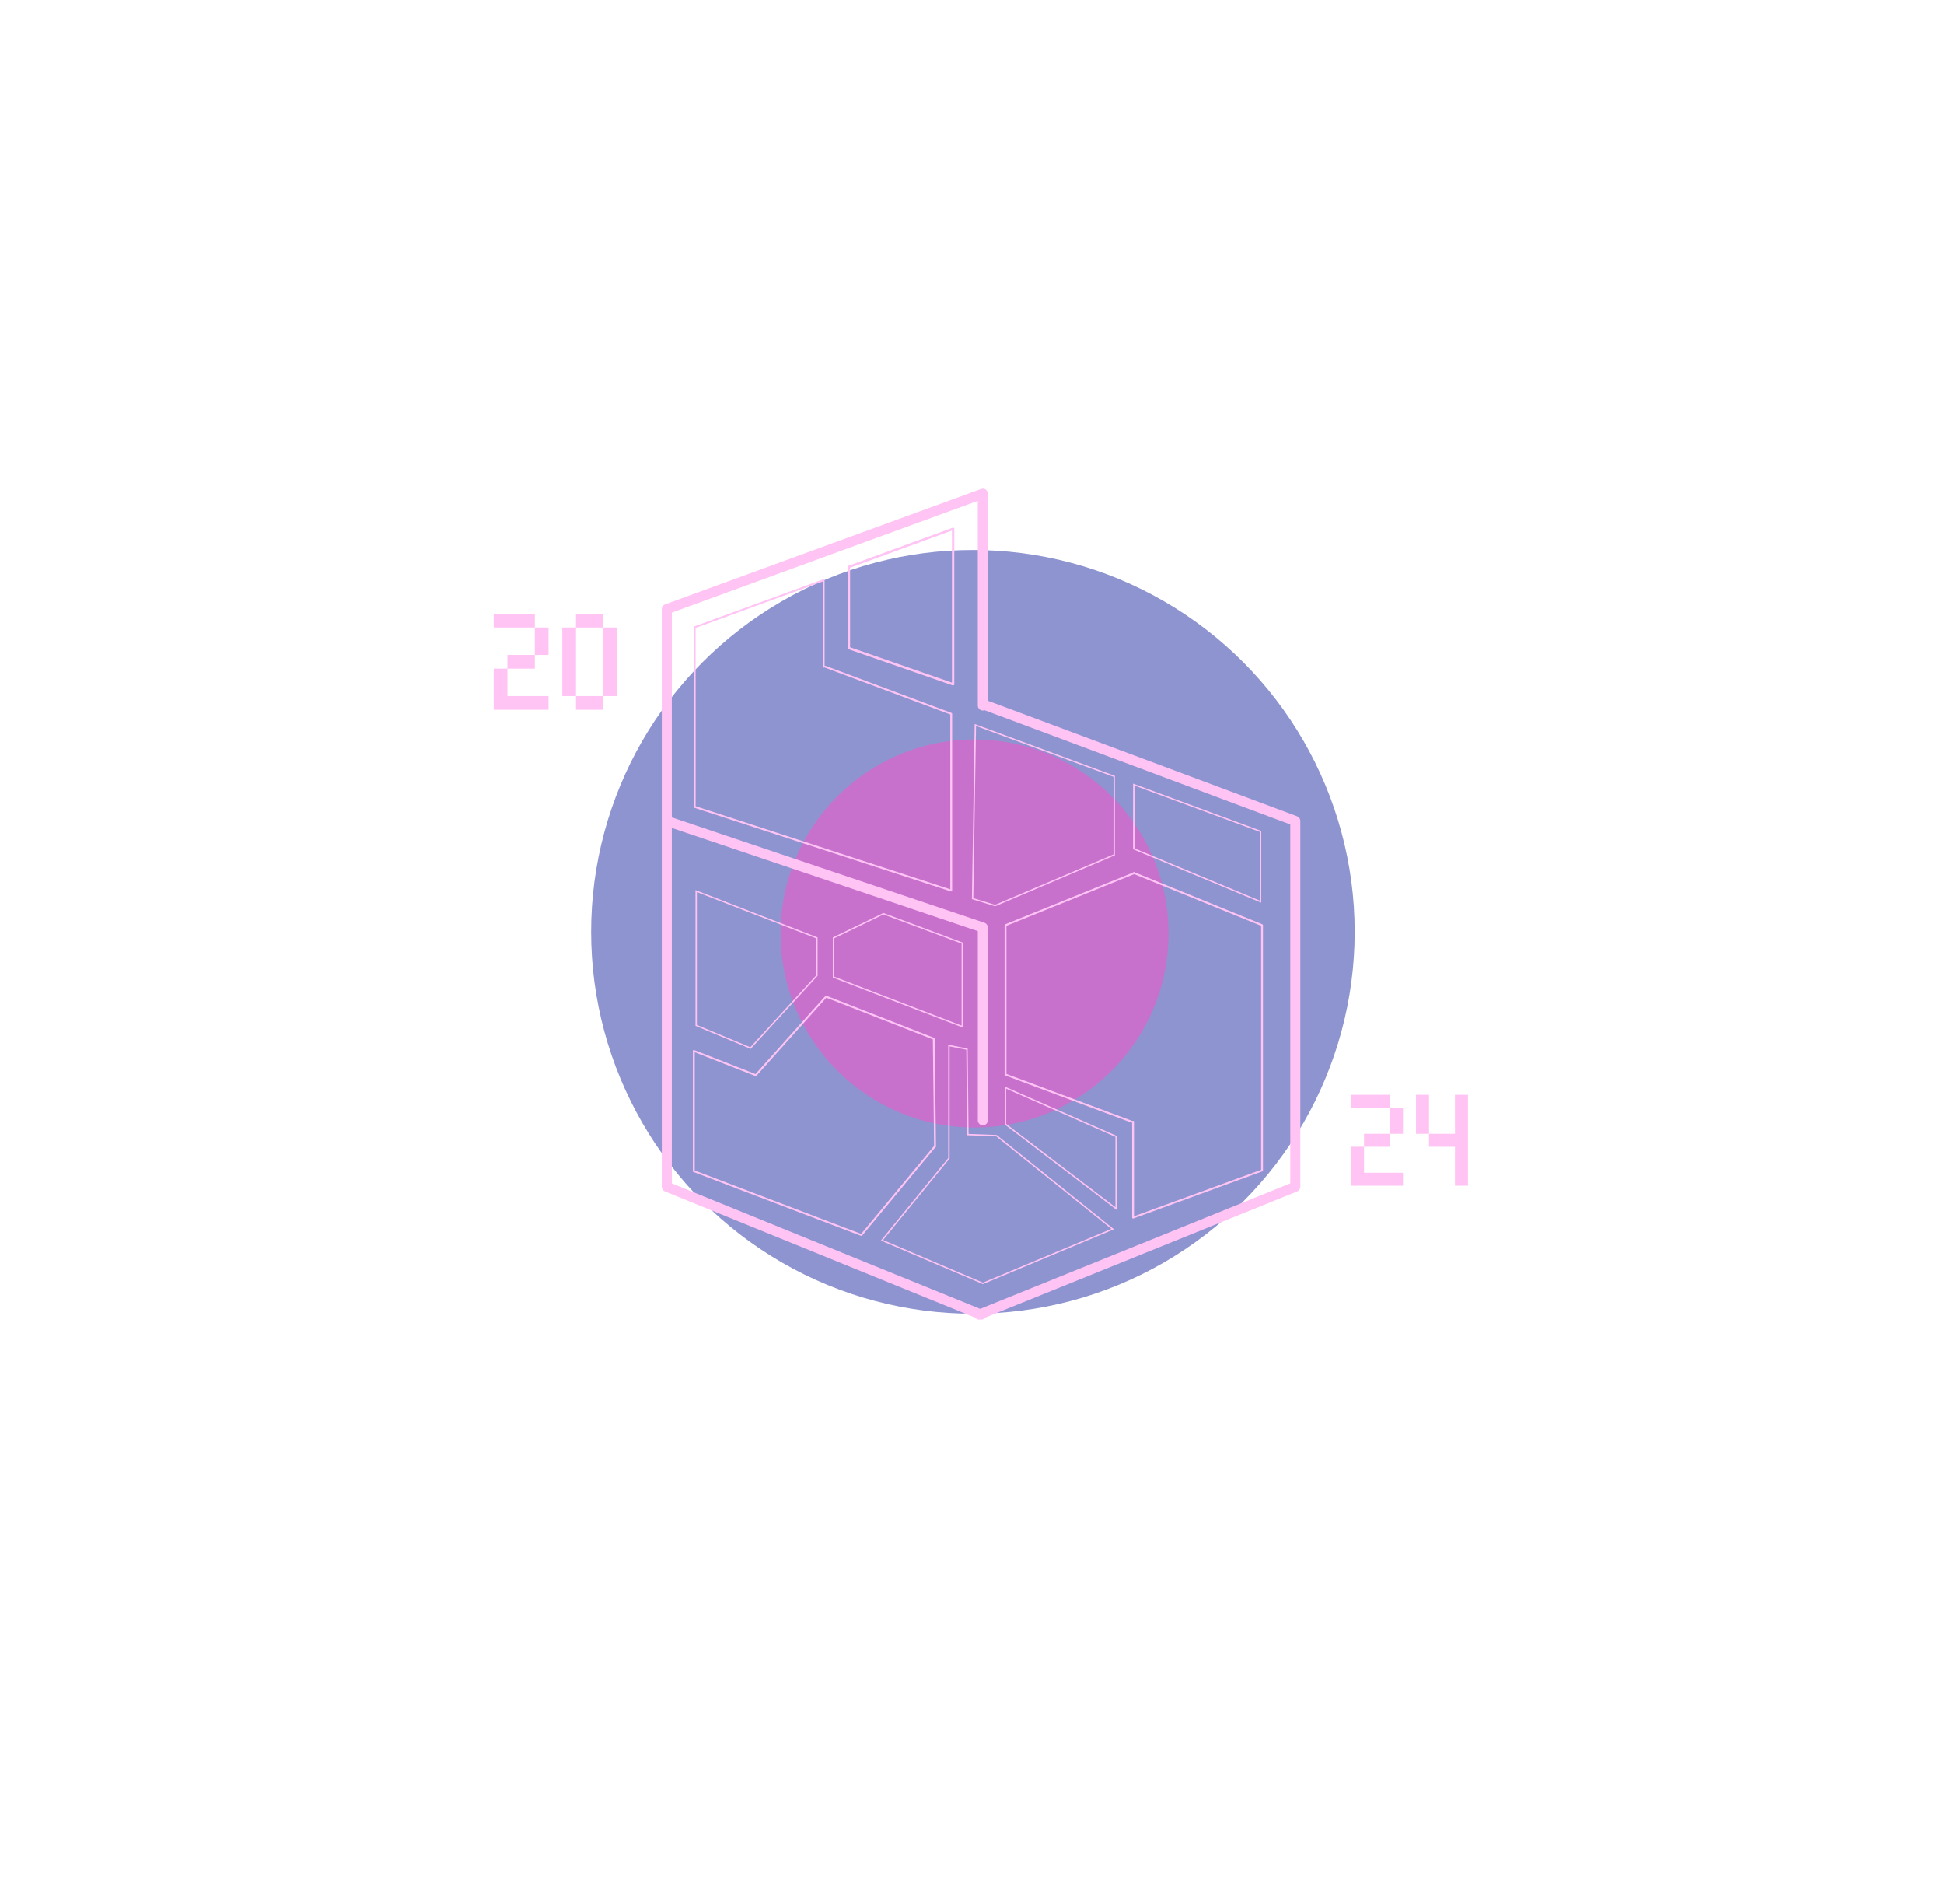 <svg width="193" height="189" viewBox="0 0 193 189" fill="none" xmlns="http://www.w3.org/2000/svg">
<g opacity="0.5" filter="url(#filter0_f_422_7370)">
<circle cx="96.59" cy="92.492" r="37.904" fill="#1E2AA2"/>
</g>
<g opacity="0.5" filter="url(#filter1_f_422_7370)">
<circle cx="96.755" cy="92.657" r="19.257" fill="#FF4DCA"/>
</g>
<g filter="url(#filter2_dddddd_422_7370)">
<path d="M68.967 70.85V80.089L94.436 88.394V85.677V70.85L81.917 66.171M81.773 57.606V66.171M68.967 62.263L75.37 59.923L81.773 57.584M68.967 71.209V62.284" stroke="#FFC3F4" stroke-width="0.186" stroke-linecap="round" stroke-linejoin="round"/>
</g>
<g filter="url(#filter3_dddddd_422_7370)">
<path d="M89.453 54.38L84.28 56.27V64.326L94.626 67.921V52.49L89.453 54.38Z" stroke="#FFC3F4" stroke-width="0.235" stroke-linecap="round" stroke-linejoin="round"/>
</g>
<g filter="url(#filter4_dddddd_422_7370)">
<path d="M125.298 106.658V91.831L112.564 86.648M112.636 86.648L99.829 91.831V106.658L112.348 111.337M112.492 120.833V111.337M125.298 116.176L118.895 118.516L112.492 120.855M125.298 106.298V116.155" stroke="#FFC3F4" stroke-width="0.186" stroke-linecap="round" stroke-linejoin="round"/>
</g>
<g filter="url(#filter5_dddddd_422_7370)">
<path d="M92.851 113.745L85.523 122.582L68.88 116.241L68.88 104.309M92.831 113.797L92.706 103.102L82.015 98.92L75.112 106.627M68.895 104.315L75.071 106.731" stroke="#FFC3F4" stroke-width="0.186" stroke-linecap="round" stroke-linejoin="round"/>
</g>
<g filter="url(#filter6_dddd_422_7370)">
<path d="M69.117 101.779V88.446L81.102 93.09V96.835L74.51 104.027L69.117 101.779Z" stroke="#FFC3F4" stroke-width="0.138"/>
</g>
<g filter="url(#filter7_dddd_422_7370)">
<path d="M87.713 90.693L82.751 93.09V96.985L95.536 101.898V93.61L87.713 90.693Z" stroke="#FFC3F4" stroke-width="0.138"/>
</g>
<g filter="url(#filter8_dddd_422_7370)">
<path d="M96.002 104.134L94.21 103.776V114.967L87.563 123.108L97.582 127.384L110.466 121.994L98.918 112.716L96.092 112.615L96.002 104.134Z" stroke="#FFC3F4" stroke-width="0.138"/>
</g>
<g filter="url(#filter9_dddd_422_7370)">
<path d="M112.563 84.251V77.878L125.148 82.522V89.495L112.563 84.251Z" stroke="#FFC3F4" stroke-width="0.138"/>
</g>
<g filter="url(#filter10_dddd_422_7370)">
<path d="M110.616 77.056L96.833 71.962L96.56 89.195L98.795 89.885L110.616 84.85V77.056Z" stroke="#FFC3F4" stroke-width="0.138"/>
</g>
<g filter="url(#filter11_dddddd_422_7370)">
<path d="M97.399 130.487L66.2 117.796V81.486L97.575 92.062V111.195M97.222 130.487L128.598 117.796V81.486L97.927 70.028M97.575 49.053V70.028M66.2 60.457L97.575 49M66.2 82.367V60.51" stroke="#FFC3F4" stroke-width="0.996" stroke-linecap="round" stroke-linejoin="round"/>
</g>
<g filter="url(#filter12_dddd_422_7370)">
<path d="M99.82 111.584V107.952L110.809 112.795V119.966L99.82 111.584Z" stroke="#FFC3F4" stroke-width="0.138"/>
</g>
<g filter="url(#filter13_dddd_422_7370)">
<path d="M54.458 70.451H49.014V66.367H50.375V65.006H53.097V62.284H49.014V60.923H53.097V62.284H54.458V65.006H53.097V66.367H50.375V69.09H54.458V70.451ZM59.905 62.284H57.183V60.923H59.905V62.284ZM61.267 69.09H59.905V62.284H61.267V69.09ZM57.183 69.09H55.822V62.284H57.183V69.09ZM59.905 70.451H57.183V69.09H59.905V70.451Z" fill="#FFC3F4"/>
</g>
<g filter="url(#filter14_dddd_422_7370)">
<path d="M139.293 117.692H134.135V113.824H135.424V112.534H138.003V109.955H134.135V108.666H138.003V109.955H139.293V112.534H138.003V113.824H135.424V116.403H139.293V117.692ZM145.743 117.692H144.454V113.824H141.875V112.534H140.585V108.666H141.875V112.534H144.454V108.666H145.743V117.692Z" fill="#FFC3F4"/>
</g>
<defs>
<filter id="filter0_f_422_7370" x="0.371" y="-3.727" width="192.437" height="192.437" filterUnits="userSpaceOnUse" color-interpolation-filters="sRGB">
<feFlood flood-opacity="0" result="BackgroundImageFix"/>
<feBlend mode="normal" in="SourceGraphic" in2="BackgroundImageFix" result="shape"/>
<feGaussianBlur stdDeviation="29.157" result="effect1_foregroundBlur_422_7370"/>
</filter>
<filter id="filter1_f_422_7370" x="40.227" y="36.13" width="113.055" height="113.055" filterUnits="userSpaceOnUse" color-interpolation-filters="sRGB">
<feFlood flood-opacity="0" result="BackgroundImageFix"/>
<feBlend mode="normal" in="SourceGraphic" in2="BackgroundImageFix" result="shape"/>
<feGaussianBlur stdDeviation="18.636" result="effect1_foregroundBlur_422_7370"/>
</filter>
<filter id="filter2_dddddd_422_7370" x="65.879" y="54.495" width="31.646" height="36.988" filterUnits="userSpaceOnUse" color-interpolation-filters="sRGB">
<feFlood flood-opacity="0" result="BackgroundImageFix"/>
<feColorMatrix in="SourceAlpha" type="matrix" values="0 0 0 0 0 0 0 0 0 0 0 0 0 0 0 0 0 0 127 0" result="hardAlpha"/>
<feOffset/>
<feGaussianBlur stdDeviation="0.036"/>
<feColorMatrix type="matrix" values="0 0 0 0 1 0 0 0 0 1 0 0 0 0 1 0 0 0 1 0"/>
<feBlend mode="normal" in2="BackgroundImageFix" result="effect1_dropShadow_422_7370"/>
<feColorMatrix in="SourceAlpha" type="matrix" values="0 0 0 0 0 0 0 0 0 0 0 0 0 0 0 0 0 0 127 0" result="hardAlpha"/>
<feOffset/>
<feGaussianBlur stdDeviation="0.071"/>
<feColorMatrix type="matrix" values="0 0 0 0 1 0 0 0 0 1 0 0 0 0 1 0 0 0 1 0"/>
<feBlend mode="normal" in2="effect1_dropShadow_422_7370" result="effect2_dropShadow_422_7370"/>
<feColorMatrix in="SourceAlpha" type="matrix" values="0 0 0 0 0 0 0 0 0 0 0 0 0 0 0 0 0 0 127 0" result="hardAlpha"/>
<feOffset/>
<feGaussianBlur stdDeviation="0.25"/>
<feColorMatrix type="matrix" values="0 0 0 0 1 0 0 0 0 1 0 0 0 0 1 0 0 0 1 0"/>
<feBlend mode="normal" in2="effect2_dropShadow_422_7370" result="effect3_dropShadow_422_7370"/>
<feColorMatrix in="SourceAlpha" type="matrix" values="0 0 0 0 0 0 0 0 0 0 0 0 0 0 0 0 0 0 127 0" result="hardAlpha"/>
<feOffset/>
<feGaussianBlur stdDeviation="0.499"/>
<feColorMatrix type="matrix" values="0 0 0 0 1 0 0 0 0 0.765 0 0 0 0 0.957 0 0 0 1 0"/>
<feBlend mode="normal" in2="effect3_dropShadow_422_7370" result="effect4_dropShadow_422_7370"/>
<feColorMatrix in="SourceAlpha" type="matrix" values="0 0 0 0 0 0 0 0 0 0 0 0 0 0 0 0 0 0 127 0" result="hardAlpha"/>
<feOffset/>
<feGaussianBlur stdDeviation="0.856"/>
<feColorMatrix type="matrix" values="0 0 0 0 1 0 0 0 0 0.765 0 0 0 0 0.957 0 0 0 1 0"/>
<feBlend mode="normal" in2="effect4_dropShadow_422_7370" result="effect5_dropShadow_422_7370"/>
<feColorMatrix in="SourceAlpha" type="matrix" values="0 0 0 0 0 0 0 0 0 0 0 0 0 0 0 0 0 0 127 0" result="hardAlpha"/>
<feOffset/>
<feGaussianBlur stdDeviation="1.498"/>
<feColorMatrix type="matrix" values="0 0 0 0 1 0 0 0 0 0.765 0 0 0 0 0.957 0 0 0 1 0"/>
<feBlend mode="normal" in2="effect5_dropShadow_422_7370" result="effect6_dropShadow_422_7370"/>
<feBlend mode="normal" in="SourceGraphic" in2="effect6_dropShadow_422_7370" result="shape"/>
</filter>
<filter id="filter3_dddddd_422_7370" x="81.743" y="49.953" width="15.421" height="20.506" filterUnits="userSpaceOnUse" color-interpolation-filters="sRGB">
<feFlood flood-opacity="0" result="BackgroundImageFix"/>
<feColorMatrix in="SourceAlpha" type="matrix" values="0 0 0 0 0 0 0 0 0 0 0 0 0 0 0 0 0 0 127 0" result="hardAlpha"/>
<feOffset/>
<feGaussianBlur stdDeviation="0.029"/>
<feColorMatrix type="matrix" values="0 0 0 0 1 0 0 0 0 1 0 0 0 0 1 0 0 0 1 0"/>
<feBlend mode="normal" in2="BackgroundImageFix" result="effect1_dropShadow_422_7370"/>
<feColorMatrix in="SourceAlpha" type="matrix" values="0 0 0 0 0 0 0 0 0 0 0 0 0 0 0 0 0 0 127 0" result="hardAlpha"/>
<feOffset/>
<feGaussianBlur stdDeviation="0.058"/>
<feColorMatrix type="matrix" values="0 0 0 0 1 0 0 0 0 1 0 0 0 0 1 0 0 0 1 0"/>
<feBlend mode="normal" in2="effect1_dropShadow_422_7370" result="effect2_dropShadow_422_7370"/>
<feColorMatrix in="SourceAlpha" type="matrix" values="0 0 0 0 0 0 0 0 0 0 0 0 0 0 0 0 0 0 127 0" result="hardAlpha"/>
<feOffset/>
<feGaussianBlur stdDeviation="0.202"/>
<feColorMatrix type="matrix" values="0 0 0 0 1 0 0 0 0 1 0 0 0 0 1 0 0 0 1 0"/>
<feBlend mode="normal" in2="effect2_dropShadow_422_7370" result="effect3_dropShadow_422_7370"/>
<feColorMatrix in="SourceAlpha" type="matrix" values="0 0 0 0 0 0 0 0 0 0 0 0 0 0 0 0 0 0 127 0" result="hardAlpha"/>
<feOffset/>
<feGaussianBlur stdDeviation="0.403"/>
<feColorMatrix type="matrix" values="0 0 0 0 1 0 0 0 0 0.765 0 0 0 0 0.957 0 0 0 1 0"/>
<feBlend mode="normal" in2="effect3_dropShadow_422_7370" result="effect4_dropShadow_422_7370"/>
<feColorMatrix in="SourceAlpha" type="matrix" values="0 0 0 0 0 0 0 0 0 0 0 0 0 0 0 0 0 0 127 0" result="hardAlpha"/>
<feOffset/>
<feGaussianBlur stdDeviation="0.691"/>
<feColorMatrix type="matrix" values="0 0 0 0 1 0 0 0 0 0.765 0 0 0 0 0.957 0 0 0 1 0"/>
<feBlend mode="normal" in2="effect4_dropShadow_422_7370" result="effect5_dropShadow_422_7370"/>
<feColorMatrix in="SourceAlpha" type="matrix" values="0 0 0 0 0 0 0 0 0 0 0 0 0 0 0 0 0 0 127 0" result="hardAlpha"/>
<feOffset/>
<feGaussianBlur stdDeviation="1.21"/>
<feColorMatrix type="matrix" values="0 0 0 0 1 0 0 0 0 0.765 0 0 0 0 0.957 0 0 0 1 0"/>
<feBlend mode="normal" in2="effect5_dropShadow_422_7370" result="effect6_dropShadow_422_7370"/>
<feBlend mode="normal" in="SourceGraphic" in2="effect6_dropShadow_422_7370" result="shape"/>
</filter>
<filter id="filter4_dddddd_422_7370" x="96.741" y="83.56" width="31.646" height="40.384" filterUnits="userSpaceOnUse" color-interpolation-filters="sRGB">
<feFlood flood-opacity="0" result="BackgroundImageFix"/>
<feColorMatrix in="SourceAlpha" type="matrix" values="0 0 0 0 0 0 0 0 0 0 0 0 0 0 0 0 0 0 127 0" result="hardAlpha"/>
<feOffset/>
<feGaussianBlur stdDeviation="0.036"/>
<feColorMatrix type="matrix" values="0 0 0 0 1 0 0 0 0 1 0 0 0 0 1 0 0 0 1 0"/>
<feBlend mode="normal" in2="BackgroundImageFix" result="effect1_dropShadow_422_7370"/>
<feColorMatrix in="SourceAlpha" type="matrix" values="0 0 0 0 0 0 0 0 0 0 0 0 0 0 0 0 0 0 127 0" result="hardAlpha"/>
<feOffset/>
<feGaussianBlur stdDeviation="0.071"/>
<feColorMatrix type="matrix" values="0 0 0 0 1 0 0 0 0 1 0 0 0 0 1 0 0 0 1 0"/>
<feBlend mode="normal" in2="effect1_dropShadow_422_7370" result="effect2_dropShadow_422_7370"/>
<feColorMatrix in="SourceAlpha" type="matrix" values="0 0 0 0 0 0 0 0 0 0 0 0 0 0 0 0 0 0 127 0" result="hardAlpha"/>
<feOffset/>
<feGaussianBlur stdDeviation="0.25"/>
<feColorMatrix type="matrix" values="0 0 0 0 1 0 0 0 0 1 0 0 0 0 1 0 0 0 1 0"/>
<feBlend mode="normal" in2="effect2_dropShadow_422_7370" result="effect3_dropShadow_422_7370"/>
<feColorMatrix in="SourceAlpha" type="matrix" values="0 0 0 0 0 0 0 0 0 0 0 0 0 0 0 0 0 0 127 0" result="hardAlpha"/>
<feOffset/>
<feGaussianBlur stdDeviation="0.499"/>
<feColorMatrix type="matrix" values="0 0 0 0 1 0 0 0 0 0.765 0 0 0 0 0.957 0 0 0 1 0"/>
<feBlend mode="normal" in2="effect3_dropShadow_422_7370" result="effect4_dropShadow_422_7370"/>
<feColorMatrix in="SourceAlpha" type="matrix" values="0 0 0 0 0 0 0 0 0 0 0 0 0 0 0 0 0 0 127 0" result="hardAlpha"/>
<feOffset/>
<feGaussianBlur stdDeviation="0.856"/>
<feColorMatrix type="matrix" values="0 0 0 0 1 0 0 0 0 0.765 0 0 0 0 0.957 0 0 0 1 0"/>
<feBlend mode="normal" in2="effect4_dropShadow_422_7370" result="effect5_dropShadow_422_7370"/>
<feColorMatrix in="SourceAlpha" type="matrix" values="0 0 0 0 0 0 0 0 0 0 0 0 0 0 0 0 0 0 127 0" result="hardAlpha"/>
<feOffset/>
<feGaussianBlur stdDeviation="1.498"/>
<feColorMatrix type="matrix" values="0 0 0 0 1 0 0 0 0 0.765 0 0 0 0 0.957 0 0 0 1 0"/>
<feBlend mode="normal" in2="effect5_dropShadow_422_7370" result="effect6_dropShadow_422_7370"/>
<feBlend mode="normal" in="SourceGraphic" in2="effect6_dropShadow_422_7370" result="shape"/>
</filter>
<filter id="filter5_dddddd_422_7370" x="66.468" y="96.508" width="28.796" height="28.487" filterUnits="userSpaceOnUse" color-interpolation-filters="sRGB">
<feFlood flood-opacity="0" result="BackgroundImageFix"/>
<feColorMatrix in="SourceAlpha" type="matrix" values="0 0 0 0 0 0 0 0 0 0 0 0 0 0 0 0 0 0 127 0" result="hardAlpha"/>
<feOffset/>
<feGaussianBlur stdDeviation="0.028"/>
<feColorMatrix type="matrix" values="0 0 0 0 1 0 0 0 0 1 0 0 0 0 1 0 0 0 1 0"/>
<feBlend mode="normal" in2="BackgroundImageFix" result="effect1_dropShadow_422_7370"/>
<feColorMatrix in="SourceAlpha" type="matrix" values="0 0 0 0 0 0 0 0 0 0 0 0 0 0 0 0 0 0 127 0" result="hardAlpha"/>
<feOffset/>
<feGaussianBlur stdDeviation="0.055"/>
<feColorMatrix type="matrix" values="0 0 0 0 1 0 0 0 0 1 0 0 0 0 1 0 0 0 1 0"/>
<feBlend mode="normal" in2="effect1_dropShadow_422_7370" result="effect2_dropShadow_422_7370"/>
<feColorMatrix in="SourceAlpha" type="matrix" values="0 0 0 0 0 0 0 0 0 0 0 0 0 0 0 0 0 0 127 0" result="hardAlpha"/>
<feOffset/>
<feGaussianBlur stdDeviation="0.193"/>
<feColorMatrix type="matrix" values="0 0 0 0 1 0 0 0 0 1 0 0 0 0 1 0 0 0 1 0"/>
<feBlend mode="normal" in2="effect2_dropShadow_422_7370" result="effect3_dropShadow_422_7370"/>
<feColorMatrix in="SourceAlpha" type="matrix" values="0 0 0 0 0 0 0 0 0 0 0 0 0 0 0 0 0 0 127 0" result="hardAlpha"/>
<feOffset/>
<feGaussianBlur stdDeviation="0.387"/>
<feColorMatrix type="matrix" values="0 0 0 0 1 0 0 0 0 0.765 0 0 0 0 0.957 0 0 0 1 0"/>
<feBlend mode="normal" in2="effect3_dropShadow_422_7370" result="effect4_dropShadow_422_7370"/>
<feColorMatrix in="SourceAlpha" type="matrix" values="0 0 0 0 0 0 0 0 0 0 0 0 0 0 0 0 0 0 127 0" result="hardAlpha"/>
<feOffset/>
<feGaussianBlur stdDeviation="0.663"/>
<feColorMatrix type="matrix" values="0 0 0 0 1 0 0 0 0 0.765 0 0 0 0 0.957 0 0 0 1 0"/>
<feBlend mode="normal" in2="effect4_dropShadow_422_7370" result="effect5_dropShadow_422_7370"/>
<feColorMatrix in="SourceAlpha" type="matrix" values="0 0 0 0 0 0 0 0 0 0 0 0 0 0 0 0 0 0 127 0" result="hardAlpha"/>
<feOffset/>
<feGaussianBlur stdDeviation="1.16"/>
<feColorMatrix type="matrix" values="0 0 0 0 1 0 0 0 0 0.765 0 0 0 0 0.957 0 0 0 1 0"/>
<feBlend mode="normal" in2="effect5_dropShadow_422_7370" result="effect6_dropShadow_422_7370"/>
<feBlend mode="normal" in="SourceGraphic" in2="effect6_dropShadow_422_7370" result="shape"/>
</filter>
<filter id="filter6_dddd_422_7370" x="66.71" y="86.007" width="16.799" height="20.439" filterUnits="userSpaceOnUse" color-interpolation-filters="sRGB">
<feFlood flood-opacity="0" result="BackgroundImageFix"/>
<feColorMatrix in="SourceAlpha" type="matrix" values="0 0 0 0 0 0 0 0 0 0 0 0 0 0 0 0 0 0 127 0" result="hardAlpha"/>
<feOffset/>
<feGaussianBlur stdDeviation="0.083"/>
<feColorMatrix type="matrix" values="0 0 0 0 1 0 0 0 0 1 0 0 0 0 1 0 0 0 1 0"/>
<feBlend mode="normal" in2="BackgroundImageFix" result="effect1_dropShadow_422_7370"/>
<feColorMatrix in="SourceAlpha" type="matrix" values="0 0 0 0 0 0 0 0 0 0 0 0 0 0 0 0 0 0 127 0" result="hardAlpha"/>
<feOffset/>
<feGaussianBlur stdDeviation="0.167"/>
<feColorMatrix type="matrix" values="0 0 0 0 1 0 0 0 0 1 0 0 0 0 1 0 0 0 1 0"/>
<feBlend mode="normal" in2="effect1_dropShadow_422_7370" result="effect2_dropShadow_422_7370"/>
<feColorMatrix in="SourceAlpha" type="matrix" values="0 0 0 0 0 0 0 0 0 0 0 0 0 0 0 0 0 0 127 0" result="hardAlpha"/>
<feOffset/>
<feGaussianBlur stdDeviation="0.584"/>
<feColorMatrix type="matrix" values="0 0 0 0 1 0 0 0 0 1 0 0 0 0 1 0 0 0 1 0"/>
<feBlend mode="normal" in2="effect2_dropShadow_422_7370" result="effect3_dropShadow_422_7370"/>
<feColorMatrix in="SourceAlpha" type="matrix" values="0 0 0 0 0 0 0 0 0 0 0 0 0 0 0 0 0 0 127 0" result="hardAlpha"/>
<feOffset/>
<feGaussianBlur stdDeviation="1.169"/>
<feColorMatrix type="matrix" values="0 0 0 0 1 0 0 0 0 0.765 0 0 0 0 0.957 0 0 0 1 0"/>
<feBlend mode="normal" in2="effect3_dropShadow_422_7370" result="effect4_dropShadow_422_7370"/>
<feBlend mode="normal" in="SourceGraphic" in2="effect4_dropShadow_422_7370" result="shape"/>
</filter>
<filter id="filter7_dddd_422_7370" x="80.344" y="88.28" width="17.599" height="16.057" filterUnits="userSpaceOnUse" color-interpolation-filters="sRGB">
<feFlood flood-opacity="0" result="BackgroundImageFix"/>
<feColorMatrix in="SourceAlpha" type="matrix" values="0 0 0 0 0 0 0 0 0 0 0 0 0 0 0 0 0 0 127 0" result="hardAlpha"/>
<feOffset/>
<feGaussianBlur stdDeviation="0.083"/>
<feColorMatrix type="matrix" values="0 0 0 0 1 0 0 0 0 1 0 0 0 0 1 0 0 0 1 0"/>
<feBlend mode="normal" in2="BackgroundImageFix" result="effect1_dropShadow_422_7370"/>
<feColorMatrix in="SourceAlpha" type="matrix" values="0 0 0 0 0 0 0 0 0 0 0 0 0 0 0 0 0 0 127 0" result="hardAlpha"/>
<feOffset/>
<feGaussianBlur stdDeviation="0.167"/>
<feColorMatrix type="matrix" values="0 0 0 0 1 0 0 0 0 1 0 0 0 0 1 0 0 0 1 0"/>
<feBlend mode="normal" in2="effect1_dropShadow_422_7370" result="effect2_dropShadow_422_7370"/>
<feColorMatrix in="SourceAlpha" type="matrix" values="0 0 0 0 0 0 0 0 0 0 0 0 0 0 0 0 0 0 127 0" result="hardAlpha"/>
<feOffset/>
<feGaussianBlur stdDeviation="0.584"/>
<feColorMatrix type="matrix" values="0 0 0 0 1 0 0 0 0 1 0 0 0 0 1 0 0 0 1 0"/>
<feBlend mode="normal" in2="effect2_dropShadow_422_7370" result="effect3_dropShadow_422_7370"/>
<feColorMatrix in="SourceAlpha" type="matrix" values="0 0 0 0 0 0 0 0 0 0 0 0 0 0 0 0 0 0 127 0" result="hardAlpha"/>
<feOffset/>
<feGaussianBlur stdDeviation="1.169"/>
<feColorMatrix type="matrix" values="0 0 0 0 1 0 0 0 0 0.765 0 0 0 0 0.957 0 0 0 1 0"/>
<feBlend mode="normal" in2="effect3_dropShadow_422_7370" result="effect4_dropShadow_422_7370"/>
<feBlend mode="normal" in="SourceGraphic" in2="effect4_dropShadow_422_7370" result="shape"/>
</filter>
<filter id="filter8_dddd_422_7370" x="85.114" y="101.354" width="27.824" height="28.442" filterUnits="userSpaceOnUse" color-interpolation-filters="sRGB">
<feFlood flood-opacity="0" result="BackgroundImageFix"/>
<feColorMatrix in="SourceAlpha" type="matrix" values="0 0 0 0 0 0 0 0 0 0 0 0 0 0 0 0 0 0 127 0" result="hardAlpha"/>
<feOffset/>
<feGaussianBlur stdDeviation="0.083"/>
<feColorMatrix type="matrix" values="0 0 0 0 1 0 0 0 0 1 0 0 0 0 1 0 0 0 1 0"/>
<feBlend mode="normal" in2="BackgroundImageFix" result="effect1_dropShadow_422_7370"/>
<feColorMatrix in="SourceAlpha" type="matrix" values="0 0 0 0 0 0 0 0 0 0 0 0 0 0 0 0 0 0 127 0" result="hardAlpha"/>
<feOffset/>
<feGaussianBlur stdDeviation="0.167"/>
<feColorMatrix type="matrix" values="0 0 0 0 1 0 0 0 0 1 0 0 0 0 1 0 0 0 1 0"/>
<feBlend mode="normal" in2="effect1_dropShadow_422_7370" result="effect2_dropShadow_422_7370"/>
<feColorMatrix in="SourceAlpha" type="matrix" values="0 0 0 0 0 0 0 0 0 0 0 0 0 0 0 0 0 0 127 0" result="hardAlpha"/>
<feOffset/>
<feGaussianBlur stdDeviation="0.584"/>
<feColorMatrix type="matrix" values="0 0 0 0 1 0 0 0 0 1 0 0 0 0 1 0 0 0 1 0"/>
<feBlend mode="normal" in2="effect2_dropShadow_422_7370" result="effect3_dropShadow_422_7370"/>
<feColorMatrix in="SourceAlpha" type="matrix" values="0 0 0 0 0 0 0 0 0 0 0 0 0 0 0 0 0 0 127 0" result="hardAlpha"/>
<feOffset/>
<feGaussianBlur stdDeviation="1.169"/>
<feColorMatrix type="matrix" values="0 0 0 0 1 0 0 0 0 0.765 0 0 0 0 0.957 0 0 0 1 0"/>
<feBlend mode="normal" in2="effect3_dropShadow_422_7370" result="effect4_dropShadow_422_7370"/>
<feBlend mode="normal" in="SourceGraphic" in2="effect4_dropShadow_422_7370" result="shape"/>
</filter>
<filter id="filter9_dddd_422_7370" x="110.156" y="75.441" width="17.398" height="16.495" filterUnits="userSpaceOnUse" color-interpolation-filters="sRGB">
<feFlood flood-opacity="0" result="BackgroundImageFix"/>
<feColorMatrix in="SourceAlpha" type="matrix" values="0 0 0 0 0 0 0 0 0 0 0 0 0 0 0 0 0 0 127 0" result="hardAlpha"/>
<feOffset/>
<feGaussianBlur stdDeviation="0.083"/>
<feColorMatrix type="matrix" values="0 0 0 0 1 0 0 0 0 1 0 0 0 0 1 0 0 0 1 0"/>
<feBlend mode="normal" in2="BackgroundImageFix" result="effect1_dropShadow_422_7370"/>
<feColorMatrix in="SourceAlpha" type="matrix" values="0 0 0 0 0 0 0 0 0 0 0 0 0 0 0 0 0 0 127 0" result="hardAlpha"/>
<feOffset/>
<feGaussianBlur stdDeviation="0.167"/>
<feColorMatrix type="matrix" values="0 0 0 0 1 0 0 0 0 1 0 0 0 0 1 0 0 0 1 0"/>
<feBlend mode="normal" in2="effect1_dropShadow_422_7370" result="effect2_dropShadow_422_7370"/>
<feColorMatrix in="SourceAlpha" type="matrix" values="0 0 0 0 0 0 0 0 0 0 0 0 0 0 0 0 0 0 127 0" result="hardAlpha"/>
<feOffset/>
<feGaussianBlur stdDeviation="0.584"/>
<feColorMatrix type="matrix" values="0 0 0 0 1 0 0 0 0 1 0 0 0 0 1 0 0 0 1 0"/>
<feBlend mode="normal" in2="effect2_dropShadow_422_7370" result="effect3_dropShadow_422_7370"/>
<feColorMatrix in="SourceAlpha" type="matrix" values="0 0 0 0 0 0 0 0 0 0 0 0 0 0 0 0 0 0 127 0" result="hardAlpha"/>
<feOffset/>
<feGaussianBlur stdDeviation="1.169"/>
<feColorMatrix type="matrix" values="0 0 0 0 1 0 0 0 0 0.765 0 0 0 0 0.957 0 0 0 1 0"/>
<feBlend mode="normal" in2="effect3_dropShadow_422_7370" result="effect4_dropShadow_422_7370"/>
<feBlend mode="normal" in="SourceGraphic" in2="effect4_dropShadow_422_7370" result="shape"/>
</filter>
<filter id="filter10_dddd_422_7370" x="94.153" y="69.526" width="18.87" height="22.77" filterUnits="userSpaceOnUse" color-interpolation-filters="sRGB">
<feFlood flood-opacity="0" result="BackgroundImageFix"/>
<feColorMatrix in="SourceAlpha" type="matrix" values="0 0 0 0 0 0 0 0 0 0 0 0 0 0 0 0 0 0 127 0" result="hardAlpha"/>
<feOffset/>
<feGaussianBlur stdDeviation="0.083"/>
<feColorMatrix type="matrix" values="0 0 0 0 1 0 0 0 0 1 0 0 0 0 1 0 0 0 1 0"/>
<feBlend mode="normal" in2="BackgroundImageFix" result="effect1_dropShadow_422_7370"/>
<feColorMatrix in="SourceAlpha" type="matrix" values="0 0 0 0 0 0 0 0 0 0 0 0 0 0 0 0 0 0 127 0" result="hardAlpha"/>
<feOffset/>
<feGaussianBlur stdDeviation="0.167"/>
<feColorMatrix type="matrix" values="0 0 0 0 1 0 0 0 0 1 0 0 0 0 1 0 0 0 1 0"/>
<feBlend mode="normal" in2="effect1_dropShadow_422_7370" result="effect2_dropShadow_422_7370"/>
<feColorMatrix in="SourceAlpha" type="matrix" values="0 0 0 0 0 0 0 0 0 0 0 0 0 0 0 0 0 0 127 0" result="hardAlpha"/>
<feOffset/>
<feGaussianBlur stdDeviation="0.584"/>
<feColorMatrix type="matrix" values="0 0 0 0 1 0 0 0 0 1 0 0 0 0 1 0 0 0 1 0"/>
<feBlend mode="normal" in2="effect2_dropShadow_422_7370" result="effect3_dropShadow_422_7370"/>
<feColorMatrix in="SourceAlpha" type="matrix" values="0 0 0 0 0 0 0 0 0 0 0 0 0 0 0 0 0 0 127 0" result="hardAlpha"/>
<feOffset/>
<feGaussianBlur stdDeviation="1.169"/>
<feColorMatrix type="matrix" values="0 0 0 0 1 0 0 0 0 0.765 0 0 0 0 0.957 0 0 0 1 0"/>
<feBlend mode="normal" in2="effect3_dropShadow_422_7370" result="effect4_dropShadow_422_7370"/>
<feBlend mode="normal" in="SourceGraphic" in2="effect4_dropShadow_422_7370" result="shape"/>
</filter>
<filter id="filter11_dddddd_422_7370" x="57.752" y="40.552" width="79.293" height="98.383" filterUnits="userSpaceOnUse" color-interpolation-filters="sRGB">
<feFlood flood-opacity="0" result="BackgroundImageFix"/>
<feColorMatrix in="SourceAlpha" type="matrix" values="0 0 0 0 0 0 0 0 0 0 0 0 0 0 0 0 0 0 127 0" result="hardAlpha"/>
<feOffset/>
<feGaussianBlur stdDeviation="0.095"/>
<feColorMatrix type="matrix" values="0 0 0 0 1 0 0 0 0 1 0 0 0 0 1 0 0 0 1 0"/>
<feBlend mode="normal" in2="BackgroundImageFix" result="effect1_dropShadow_422_7370"/>
<feColorMatrix in="SourceAlpha" type="matrix" values="0 0 0 0 0 0 0 0 0 0 0 0 0 0 0 0 0 0 127 0" result="hardAlpha"/>
<feOffset/>
<feGaussianBlur stdDeviation="0.189"/>
<feColorMatrix type="matrix" values="0 0 0 0 1 0 0 0 0 1 0 0 0 0 1 0 0 0 1 0"/>
<feBlend mode="normal" in2="effect1_dropShadow_422_7370" result="effect2_dropShadow_422_7370"/>
<feColorMatrix in="SourceAlpha" type="matrix" values="0 0 0 0 0 0 0 0 0 0 0 0 0 0 0 0 0 0 127 0" result="hardAlpha"/>
<feOffset/>
<feGaussianBlur stdDeviation="0.662"/>
<feColorMatrix type="matrix" values="0 0 0 0 1 0 0 0 0 1 0 0 0 0 1 0 0 0 1 0"/>
<feBlend mode="normal" in2="effect2_dropShadow_422_7370" result="effect3_dropShadow_422_7370"/>
<feColorMatrix in="SourceAlpha" type="matrix" values="0 0 0 0 0 0 0 0 0 0 0 0 0 0 0 0 0 0 127 0" result="hardAlpha"/>
<feOffset/>
<feGaussianBlur stdDeviation="1.325"/>
<feColorMatrix type="matrix" values="0 0 0 0 1 0 0 0 0 0.765 0 0 0 0 0.957 0 0 0 1 0"/>
<feBlend mode="normal" in2="effect3_dropShadow_422_7370" result="effect4_dropShadow_422_7370"/>
<feColorMatrix in="SourceAlpha" type="matrix" values="0 0 0 0 0 0 0 0 0 0 0 0 0 0 0 0 0 0 127 0" result="hardAlpha"/>
<feOffset/>
<feGaussianBlur stdDeviation="2.271"/>
<feColorMatrix type="matrix" values="0 0 0 0 1 0 0 0 0 0.765 0 0 0 0 0.957 0 0 0 1 0"/>
<feBlend mode="normal" in2="effect4_dropShadow_422_7370" result="effect5_dropShadow_422_7370"/>
<feColorMatrix in="SourceAlpha" type="matrix" values="0 0 0 0 0 0 0 0 0 0 0 0 0 0 0 0 0 0 127 0" result="hardAlpha"/>
<feOffset/>
<feGaussianBlur stdDeviation="3.975"/>
<feColorMatrix type="matrix" values="0 0 0 0 1 0 0 0 0 0.765 0 0 0 0 0.957 0 0 0 1 0"/>
<feBlend mode="normal" in2="effect5_dropShadow_422_7370" result="effect6_dropShadow_422_7370"/>
<feBlend mode="normal" in="SourceGraphic" in2="effect6_dropShadow_422_7370" result="shape"/>
</filter>
<filter id="filter12_dddd_422_7370" x="98.177" y="106.273" width="14.275" height="15.407" filterUnits="userSpaceOnUse" color-interpolation-filters="sRGB">
<feFlood flood-opacity="0" result="BackgroundImageFix"/>
<feColorMatrix in="SourceAlpha" type="matrix" values="0 0 0 0 0 0 0 0 0 0 0 0 0 0 0 0 0 0 127 0" result="hardAlpha"/>
<feOffset/>
<feGaussianBlur stdDeviation="0.056"/>
<feColorMatrix type="matrix" values="0 0 0 0 1 0 0 0 0 1 0 0 0 0 1 0 0 0 1 0"/>
<feBlend mode="normal" in2="BackgroundImageFix" result="effect1_dropShadow_422_7370"/>
<feColorMatrix in="SourceAlpha" type="matrix" values="0 0 0 0 0 0 0 0 0 0 0 0 0 0 0 0 0 0 127 0" result="hardAlpha"/>
<feOffset/>
<feGaussianBlur stdDeviation="0.112"/>
<feColorMatrix type="matrix" values="0 0 0 0 1 0 0 0 0 1 0 0 0 0 1 0 0 0 1 0"/>
<feBlend mode="normal" in2="effect1_dropShadow_422_7370" result="effect2_dropShadow_422_7370"/>
<feColorMatrix in="SourceAlpha" type="matrix" values="0 0 0 0 0 0 0 0 0 0 0 0 0 0 0 0 0 0 127 0" result="hardAlpha"/>
<feOffset/>
<feGaussianBlur stdDeviation="0.393"/>
<feColorMatrix type="matrix" values="0 0 0 0 1 0 0 0 0 1 0 0 0 0 1 0 0 0 1 0"/>
<feBlend mode="normal" in2="effect2_dropShadow_422_7370" result="effect3_dropShadow_422_7370"/>
<feColorMatrix in="SourceAlpha" type="matrix" values="0 0 0 0 0 0 0 0 0 0 0 0 0 0 0 0 0 0 127 0" result="hardAlpha"/>
<feOffset/>
<feGaussianBlur stdDeviation="0.787"/>
<feColorMatrix type="matrix" values="0 0 0 0 1 0 0 0 0 0.765 0 0 0 0 0.957 0 0 0 1 0"/>
<feBlend mode="normal" in2="effect3_dropShadow_422_7370" result="effect4_dropShadow_422_7370"/>
<feBlend mode="normal" in="SourceGraphic" in2="effect4_dropShadow_422_7370" result="shape"/>
</filter>
<filter id="filter13_dddd_422_7370" x="46.711" y="58.62" width="16.859" height="14.133" filterUnits="userSpaceOnUse" color-interpolation-filters="sRGB">
<feFlood flood-opacity="0" result="BackgroundImageFix"/>
<feColorMatrix in="SourceAlpha" type="matrix" values="0 0 0 0 0 0 0 0 0 0 0 0 0 0 0 0 0 0 127 0" result="hardAlpha"/>
<feOffset/>
<feGaussianBlur stdDeviation="0.082"/>
<feColorMatrix type="matrix" values="0 0 0 0 1 0 0 0 0 1 0 0 0 0 1 0 0 0 1 0"/>
<feBlend mode="normal" in2="BackgroundImageFix" result="effect1_dropShadow_422_7370"/>
<feColorMatrix in="SourceAlpha" type="matrix" values="0 0 0 0 0 0 0 0 0 0 0 0 0 0 0 0 0 0 127 0" result="hardAlpha"/>
<feOffset/>
<feGaussianBlur stdDeviation="0.164"/>
<feColorMatrix type="matrix" values="0 0 0 0 1 0 0 0 0 1 0 0 0 0 1 0 0 0 1 0"/>
<feBlend mode="normal" in2="effect1_dropShadow_422_7370" result="effect2_dropShadow_422_7370"/>
<feColorMatrix in="SourceAlpha" type="matrix" values="0 0 0 0 0 0 0 0 0 0 0 0 0 0 0 0 0 0 127 0" result="hardAlpha"/>
<feOffset/>
<feGaussianBlur stdDeviation="0.576"/>
<feColorMatrix type="matrix" values="0 0 0 0 1 0 0 0 0 1 0 0 0 0 1 0 0 0 1 0"/>
<feBlend mode="normal" in2="effect2_dropShadow_422_7370" result="effect3_dropShadow_422_7370"/>
<feColorMatrix in="SourceAlpha" type="matrix" values="0 0 0 0 0 0 0 0 0 0 0 0 0 0 0 0 0 0 127 0" result="hardAlpha"/>
<feOffset/>
<feGaussianBlur stdDeviation="1.151"/>
<feColorMatrix type="matrix" values="0 0 0 0 1 0 0 0 0 0.765 0 0 0 0 0.957 0 0 0 1 0"/>
<feBlend mode="normal" in2="effect3_dropShadow_422_7370" result="effect4_dropShadow_422_7370"/>
<feBlend mode="normal" in="SourceGraphic" in2="effect4_dropShadow_422_7370" result="shape"/>
</filter>
<filter id="filter14_dddd_422_7370" x="132.561" y="107.092" width="14.756" height="12.174" filterUnits="userSpaceOnUse" color-interpolation-filters="sRGB">
<feFlood flood-opacity="0" result="BackgroundImageFix"/>
<feColorMatrix in="SourceAlpha" type="matrix" values="0 0 0 0 0 0 0 0 0 0 0 0 0 0 0 0 0 0 127 0" result="hardAlpha"/>
<feOffset/>
<feGaussianBlur stdDeviation="0.056"/>
<feColorMatrix type="matrix" values="0 0 0 0 1 0 0 0 0 1 0 0 0 0 1 0 0 0 1 0"/>
<feBlend mode="normal" in2="BackgroundImageFix" result="effect1_dropShadow_422_7370"/>
<feColorMatrix in="SourceAlpha" type="matrix" values="0 0 0 0 0 0 0 0 0 0 0 0 0 0 0 0 0 0 127 0" result="hardAlpha"/>
<feOffset/>
<feGaussianBlur stdDeviation="0.112"/>
<feColorMatrix type="matrix" values="0 0 0 0 1 0 0 0 0 1 0 0 0 0 1 0 0 0 1 0"/>
<feBlend mode="normal" in2="effect1_dropShadow_422_7370" result="effect2_dropShadow_422_7370"/>
<feColorMatrix in="SourceAlpha" type="matrix" values="0 0 0 0 0 0 0 0 0 0 0 0 0 0 0 0 0 0 127 0" result="hardAlpha"/>
<feOffset/>
<feGaussianBlur stdDeviation="0.393"/>
<feColorMatrix type="matrix" values="0 0 0 0 1 0 0 0 0 1 0 0 0 0 1 0 0 0 1 0"/>
<feBlend mode="normal" in2="effect2_dropShadow_422_7370" result="effect3_dropShadow_422_7370"/>
<feColorMatrix in="SourceAlpha" type="matrix" values="0 0 0 0 0 0 0 0 0 0 0 0 0 0 0 0 0 0 127 0" result="hardAlpha"/>
<feOffset/>
<feGaussianBlur stdDeviation="0.787"/>
<feColorMatrix type="matrix" values="0 0 0 0 1 0 0 0 0 0.765 0 0 0 0 0.957 0 0 0 1 0"/>
<feBlend mode="normal" in2="effect3_dropShadow_422_7370" result="effect4_dropShadow_422_7370"/>
<feBlend mode="normal" in="SourceGraphic" in2="effect4_dropShadow_422_7370" result="shape"/>
</filter>
</defs>
</svg>
